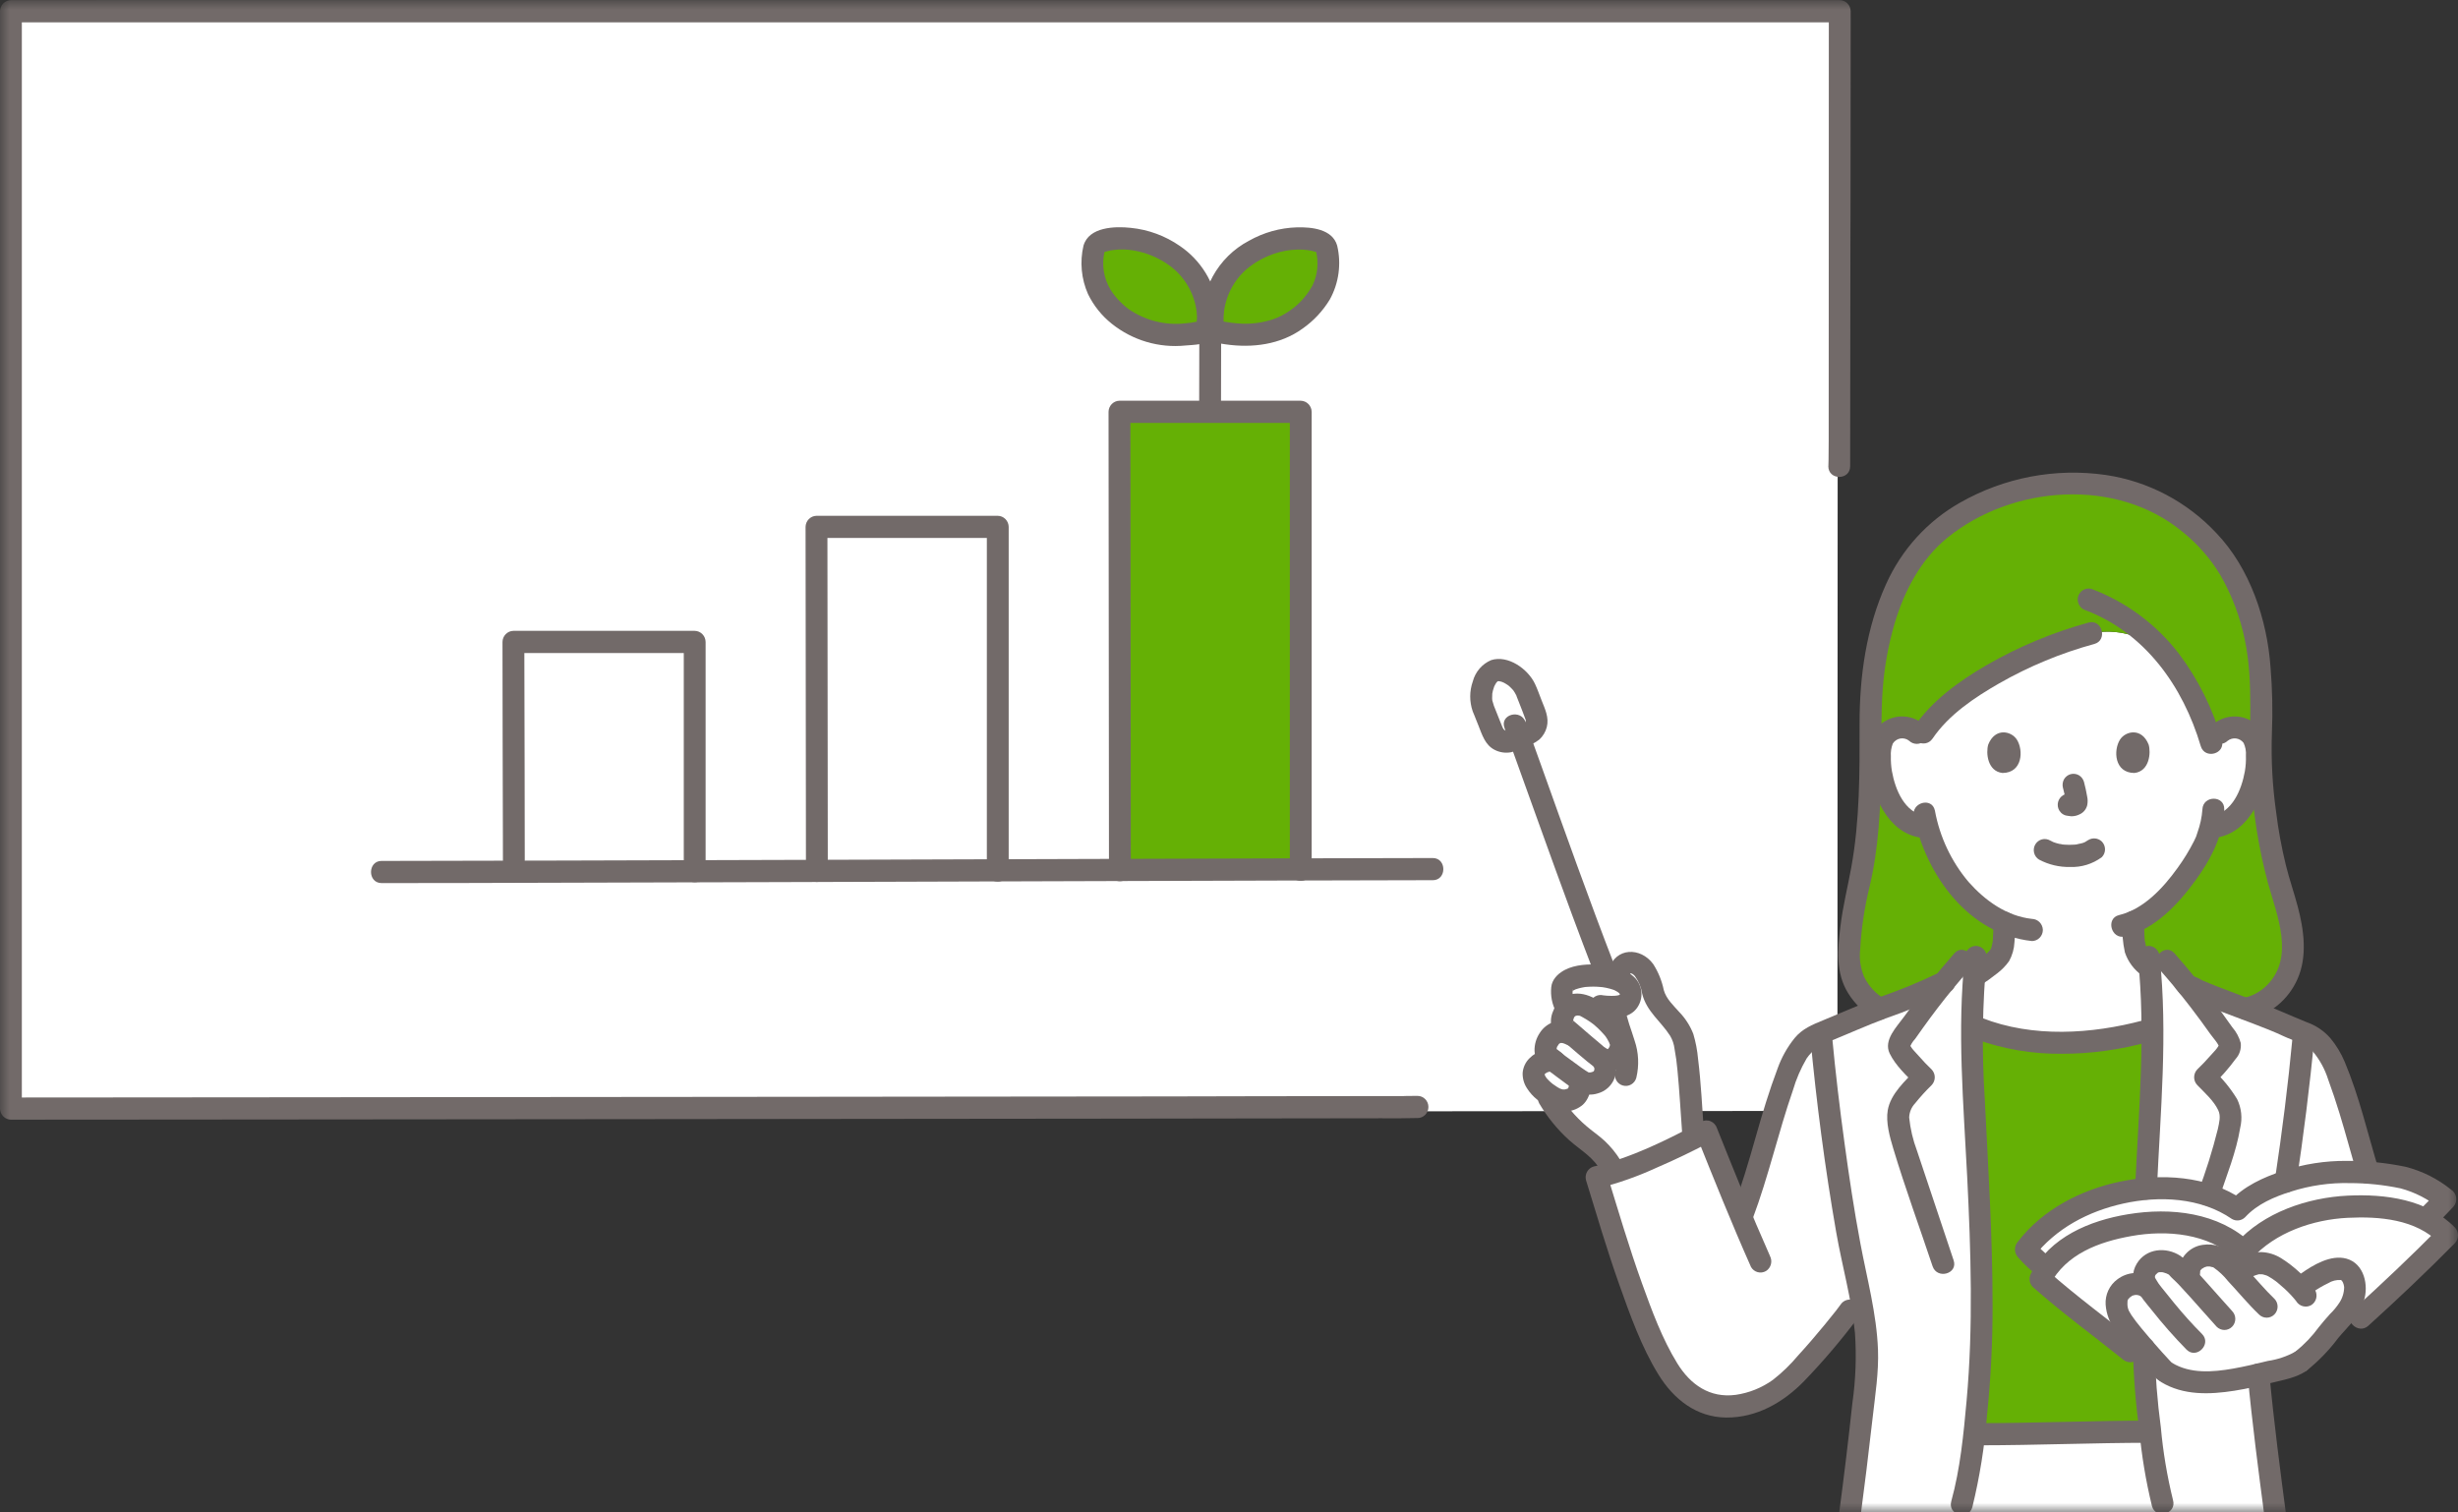 <svg width="130" height="80" viewBox="0 0 130 80" fill="none" xmlns="http://www.w3.org/2000/svg">
<rect x="0" y="0" width="130" height="80" fill="#333333" stroke="none"/>
<mask id="mask0_1621_25073" style="mask-type:alpha" maskUnits="userSpaceOnUse" x="0" y="0" width="130" height="80">
<rect width="130" height="80" fill="#D9D9D9"/>
</mask>
<g mask="url(#mask0_1621_25073)">
<path d="M2.75 1.059H0.527C0.527 2.956 0.527 57.027 0.527 58.844C8.852 58.844 85.81 58.772 97.178 58.76C97.187 39.303 97.2 2.255 97.2 1.051C86.677 1.051 18.266 1.058 2.75 1.059Z" fill="white"/>
<path d="M59.209 23.759C59.209 22.588 59.207 21.855 59.207 21.783H68.795V46.021C65.709 46.028 62.485 46.036 59.229 46.044C59.23 44.508 59.214 29.276 59.209 23.759Z" fill="#65B005"/>
<path d="M70.163 13.148C70.137 13.05 70.084 12.962 70.011 12.893C69.937 12.825 69.847 12.778 69.749 12.759C69.031 12.562 68.274 12.562 67.556 12.759C66.62 12.993 65.773 13.502 65.121 14.221C64.76 14.654 64.489 15.156 64.325 15.698C64.16 16.24 64.105 16.81 64.163 17.374C64.167 17.407 64.181 17.439 64.203 17.464C64.226 17.489 64.255 17.506 64.288 17.513C64.789 17.649 66.847 18.086 68.483 16.958C69.242 16.46 69.823 15.726 70.138 14.867C70.286 14.304 70.294 13.714 70.163 13.148Z" fill="#65B005"/>
<path d="M57.86 13.148C57.886 13.05 57.939 12.962 58.012 12.893C58.086 12.825 58.176 12.778 58.274 12.759C58.992 12.562 59.749 12.562 60.467 12.759C61.403 12.993 62.25 13.502 62.903 14.221C63.263 14.654 63.534 15.156 63.698 15.698C63.863 16.24 63.918 16.81 63.86 17.374C63.856 17.407 63.842 17.439 63.82 17.464C63.797 17.489 63.768 17.506 63.735 17.513C63.234 17.649 61.176 18.086 59.54 16.958C58.781 16.46 58.2 15.726 57.885 14.867C57.737 14.304 57.729 13.714 57.86 13.148Z" fill="#65B005"/>
<path d="M74.966 59.139H74.969V57.966C74.248 57.972 73.526 57.967 72.804 57.968L75.547 57.974L66.783 57.983L61.979 57.994L49.975 58.006C45.837 58.011 41.699 58.015 37.561 58.019L25.682 58.03L15.126 58.04L6.735 58.047C4.934 58.048 3.134 58.05 1.333 58.051H0.578L1.155 58.637V52.35C1.155 47.814 1.155 43.28 1.155 38.745V0.595L0.578 1.181H5.083H12.666H22.605H34.216H46.663H59.254H71.305H81.973H90.579H96.402H97.302L96.724 0.595C96.724 3.825 96.722 18.055 96.718 21.286C96.724 24.848 96.697 24.66 96.697 24.66C96.697 25.415 97.852 25.416 97.852 24.66C97.866 4.359 97.867 20.337 97.877 4.283C97.877 3.053 97.878 1.824 97.879 0.595C97.877 0.44 97.816 0.292 97.708 0.182C97.6 0.073 97.454 0.01 97.302 0.008H92.271H84.278H74.042H62.247L49.729 0.004H37.181H25.287H14.888H6.666L1.34 0.008H0.578C0.425 0.01 0.279 0.073 0.172 0.182C0.064 0.292 0.002 0.44 0 0.595V36.788C0 41.516 0 46.244 0 50.972V58.637C0.002 58.792 0.064 58.94 0.172 59.05C0.279 59.159 0.425 59.222 0.578 59.224C2.091 59.224 3.605 59.223 5.12 59.221L12.859 59.215L22.966 59.206L34.602 59.195L46.925 59.182L59.144 59.17L66.317 59.159L73.654 59.149L71.686 59.142C72.735 59.142 73.787 59.167 74.836 59.139C74.88 59.139 74.925 59.139 74.969 59.139C75.123 59.139 75.27 59.077 75.378 58.967C75.487 58.857 75.547 58.708 75.547 58.552C75.547 58.397 75.487 58.247 75.378 58.137C75.27 58.027 75.123 57.966 74.969 57.966H74.966C74.223 57.966 74.222 59.139 74.966 59.139Z" fill="#726A69"/>
<path d="M27.755 46.118C27.755 42.576 27.741 39.033 27.734 35.491C27.734 34.979 27.733 34.466 27.731 33.954L27.154 34.541H36.741L36.164 33.954V46.098C36.164 46.853 37.319 46.854 37.319 46.098V33.954C37.317 33.799 37.255 33.651 37.148 33.542C37.04 33.432 36.894 33.37 36.741 33.368H27.154C27.001 33.37 26.856 33.432 26.748 33.542C26.64 33.651 26.578 33.799 26.576 33.954C26.576 37.362 26.59 40.77 26.597 44.177C26.598 44.824 26.599 45.471 26.6 46.118C26.6 46.873 27.755 46.874 27.755 46.118Z" fill="#726A69"/>
<path d="M43.781 46.085C43.781 43.852 43.778 41.62 43.774 39.388C43.77 36.297 43.767 33.207 43.763 30.116C43.763 29.367 43.762 28.618 43.761 27.869L43.183 28.456H52.771L52.193 27.869V46.065C52.193 46.819 53.348 46.821 53.348 46.065V27.869C53.346 27.714 53.285 27.566 53.177 27.457C53.069 27.347 52.923 27.285 52.771 27.283H43.183C43.031 27.285 42.885 27.347 42.777 27.457C42.669 27.566 42.608 27.714 42.605 27.869C42.605 29.852 42.608 31.836 42.612 33.819C42.616 36.98 42.619 40.141 42.623 43.301C42.623 44.229 42.624 45.157 42.625 46.085C42.625 46.84 43.781 46.841 43.781 46.085Z" fill="#726A69"/>
<path d="M59.807 46.047C59.807 43.084 59.804 40.12 59.799 37.157C59.795 33.016 59.791 28.875 59.787 24.733C59.787 23.75 59.786 22.766 59.784 21.783L59.206 22.369H68.794L68.217 21.783V46.023C68.217 46.778 69.372 46.779 69.372 46.023V21.783C69.37 21.628 69.308 21.48 69.2 21.371C69.092 21.261 68.947 21.199 68.794 21.196H59.206C59.054 21.198 58.908 21.261 58.8 21.37C58.693 21.48 58.631 21.628 58.629 21.783C58.629 24.405 58.632 27.027 58.637 29.649C58.641 33.886 58.645 38.123 58.649 42.359C58.65 43.589 58.651 44.818 58.652 46.047C58.652 46.801 59.807 46.803 59.807 46.047Z" fill="#726A69"/>
<path d="M75.778 45.385C73.487 45.385 71.197 45.39 68.907 45.4C64.932 45.411 60.956 45.423 56.98 45.436L42.954 45.48C38.603 45.494 34.252 45.506 29.901 45.518C26.895 45.526 23.888 45.532 20.882 45.537H20.181C19.438 45.537 19.436 46.71 20.181 46.71C22.971 46.71 25.761 46.705 28.551 46.694C32.782 46.684 37.013 46.672 41.243 46.658C45.934 46.644 50.624 46.629 55.314 46.614C59.438 46.601 63.562 46.589 67.686 46.576C70.226 46.569 72.765 46.563 75.304 46.558H75.778C76.522 46.558 76.523 45.385 75.778 45.385Z" fill="#726A69"/>
<path d="M70.721 12.99C70.469 12.107 69.351 12.005 68.587 12.026C67.698 12.053 66.829 12.297 66.052 12.737C65.242 13.163 64.574 13.823 64.133 14.634C63.692 15.445 63.497 16.371 63.573 17.294C63.64 18.017 64.234 18.129 64.816 18.213C66.224 18.417 67.72 18.234 68.901 17.374C69.479 16.968 69.967 16.444 70.335 15.836C70.811 14.971 70.949 13.955 70.721 12.991C70.679 12.842 70.581 12.715 70.448 12.638C70.315 12.562 70.158 12.541 70.01 12.581C69.864 12.624 69.74 12.724 69.665 12.859C69.59 12.993 69.568 13.152 69.606 13.302C69.75 13.9 69.685 14.531 69.422 15.087C69.178 15.537 68.849 15.934 68.454 16.255C68.425 16.279 68.396 16.302 68.367 16.325C68.465 16.248 68.347 16.338 68.332 16.349C68.285 16.383 68.238 16.417 68.19 16.45C67.927 16.633 67.64 16.78 67.338 16.886C66.805 17.062 66.246 17.142 65.686 17.12C65.309 17.104 64.933 17.056 64.563 16.977C64.536 16.969 64.509 16.962 64.482 16.957C64.333 16.954 64.688 17.451 64.723 17.261C64.725 17.194 64.722 17.127 64.712 17.061C64.706 16.847 64.716 16.633 64.743 16.421C64.876 15.508 65.353 14.682 66.074 14.12C66.562 13.747 67.118 13.477 67.71 13.325C68.11 13.223 68.523 13.182 68.935 13.206C69.1 13.215 69.265 13.24 69.426 13.279C69.484 13.293 69.54 13.314 69.597 13.325C69.741 13.355 69.636 13.406 69.608 13.304C69.811 14.027 70.927 13.719 70.721 12.99Z" fill="#726A69"/>
<path d="M58.418 13.304C58.386 13.415 58.28 13.341 58.418 13.326C58.451 13.321 58.483 13.312 58.514 13.301C58.64 13.263 58.769 13.237 58.899 13.221C59.257 13.177 59.62 13.187 59.976 13.251C60.603 13.359 61.2 13.601 61.729 13.959C62.487 14.462 63.025 15.244 63.23 16.141C63.276 16.338 63.301 16.538 63.307 16.741C63.294 16.914 63.291 17.088 63.3 17.262C63.334 17.451 63.69 16.955 63.541 16.957C63.514 16.962 63.486 16.969 63.46 16.978C63.39 16.989 63.321 17.009 63.252 17.023C63.069 17.062 62.885 17.088 62.699 17.101C61.64 17.224 60.572 16.957 59.69 16.349C59.69 16.349 59.575 16.261 59.637 16.31C59.685 16.348 59.541 16.231 59.525 16.218C59.425 16.133 59.329 16.043 59.236 15.95C59.045 15.76 58.876 15.548 58.733 15.319C58.37 14.715 58.257 13.99 58.419 13.302C58.455 13.152 58.434 12.994 58.358 12.86C58.283 12.725 58.16 12.626 58.014 12.581C57.867 12.541 57.709 12.562 57.576 12.638C57.443 12.715 57.346 12.842 57.304 12.991C57.103 13.85 57.187 14.752 57.544 15.557C57.842 16.167 58.27 16.701 58.797 17.122C59.901 18.005 61.3 18.419 62.699 18.275C63.121 18.24 63.865 18.228 64.195 17.9C64.582 17.516 64.484 16.769 64.418 16.274C64.328 15.616 64.102 14.985 63.755 14.423C63.407 13.861 62.946 13.379 62.403 13.011C61.63 12.474 60.736 12.145 59.804 12.052C58.974 11.962 57.588 11.998 57.306 12.991C57.097 13.718 58.212 14.029 58.418 13.304Z" fill="#726A69"/>
<path d="M63.43 17.76C63.43 19.038 63.422 20.315 63.422 21.593C63.422 21.748 63.483 21.898 63.591 22.007C63.699 22.117 63.846 22.179 63.999 22.179C64.153 22.179 64.299 22.117 64.408 22.007C64.516 21.898 64.577 21.748 64.577 21.593C64.577 20.315 64.585 19.038 64.585 17.76C64.585 17.605 64.524 17.456 64.416 17.346C64.307 17.236 64.16 17.174 64.007 17.174C63.854 17.174 63.707 17.236 63.599 17.346C63.49 17.456 63.43 17.605 63.43 17.76Z" fill="#726A69"/>
<path d="M104.22 54.831C105.076 55.359 106.916 55.923 109.226 55.923C112.221 55.923 113.333 55.054 114.488 54.405L114.517 51.789C113.813 51.305 113.143 50.774 113.001 50.415C112.844 49.882 112.785 49.323 112.827 48.768C114.822 47.899 116.426 45.173 116.706 44.402C116.747 44.276 116.828 44.043 116.903 43.765L117.134 43.729C117.477 43.671 117.8 43.523 118.07 43.301C118.403 43.013 118.671 42.656 118.856 42.254C119.247 41.458 119.416 40.569 119.343 39.682C119.332 39.455 119.276 39.233 119.176 39.031C119.089 38.884 118.972 38.758 118.831 38.663C118.691 38.569 118.532 38.507 118.365 38.483C118.195 38.458 118.021 38.47 117.857 38.519C117.692 38.568 117.539 38.653 117.409 38.767L116.921 39.215C116.509 37.798 115.868 36.46 115.024 35.256C114.536 34.571 113.865 34.041 113.091 33.727C112.317 33.414 111.471 33.331 110.652 33.487L110.612 33.495C106.954 34.487 102.879 36.744 101.567 39.002C101.447 38.812 101.275 38.661 101.072 38.569C100.869 38.476 100.644 38.446 100.424 38.482C100.257 38.506 100.098 38.568 99.957 38.663C99.817 38.757 99.7 38.883 99.613 39.03C99.513 39.233 99.457 39.455 99.446 39.681C99.373 40.568 99.542 41.457 99.933 42.253C100.118 42.655 100.386 43.012 100.719 43.3C101.065 43.59 101.5 43.748 101.949 43.748C102.245 44.87 102.772 45.915 103.494 46.816C104.163 47.668 105.02 48.349 105.996 48.803C106.036 49.347 105.977 49.893 105.823 50.416C105.683 50.766 104.985 51.281 104.235 51.754C104.235 51.754 104.22 54.098 104.22 54.831Z" fill="white"/>
<path d="M114.643 80.36C114.421 79.732 114.244 79.089 114.115 78.435C113.98 77.59 113.848 76.697 113.734 75.731C111.564 75.748 105.937 75.862 104.713 75.862H104.399C104.287 76.778 104.16 77.628 104.032 78.435C103.902 79.089 103.726 79.732 103.504 80.36H114.643Z" fill="white"/>
<path d="M119.951 67.677C120.169 66.732 120.39 65.559 120.602 64.284H126.013C124.887 61.3 124.69 59.589 123.565 56.606C123.37 56.063 123.071 55.567 122.683 55.145C122.304 54.732 121.717 54.617 121.217 54.372C119.744 53.649 117.319 52.915 115.701 52.143C115.359 51.72 114.998 51.293 114.6 50.842L113.647 50.621C114.002 53.773 113.822 56.958 113.642 60.125C113.574 61.327 113.435 63.703 113.371 66.395C113.351 67.265 113.338 68.168 113.338 69.074C113.335 72.212 113.595 75.344 114.115 78.437C114.245 79.091 114.421 79.734 114.643 80.362H120.297C119.814 76.905 119.392 72.65 119.392 71.888C119.419 70.467 119.606 69.054 119.951 67.677Z" fill="white"/>
<path d="M104.034 78.435C104.554 75.342 104.814 72.21 104.811 69.072C104.811 65.362 104.598 61.712 104.508 60.123C104.327 56.956 104.147 53.771 104.502 50.619L103.772 50.84C103.43 51.228 103.114 51.599 102.817 51.967C101.216 52.803 98.53 53.594 96.945 54.371C96.445 54.617 95.858 54.732 95.479 55.144C95.092 55.566 94.792 56.063 94.597 56.605C93.907 58.434 93.567 59.785 93.146 61.244C92.872 62.196 92.565 63.193 92.105 64.4C91.46 62.865 90.895 61.442 90.257 59.845C88.637 60.71 86.059 61.91 84.439 62.267C85.248 64.889 86.057 67.712 87.193 70.336C87.983 72.161 88.83 74.031 90.766 74.349C91.422 74.424 92.086 74.36 92.717 74.162C93.347 73.963 93.931 73.635 94.431 73.198C95.559 72.097 96.608 70.917 97.572 69.666L97.832 69.32L98.39 68.578C98.621 69.665 98.744 70.773 98.757 71.885C98.757 72.649 98.335 76.903 97.852 80.36H103.507C103.728 79.732 103.905 79.089 104.034 78.435Z" fill="white"/>
<path d="M87.925 53.4C87.675 53.12 87.499 52.781 87.414 52.413C87.277 51.779 86.945 50.947 86.282 50.907C86.132 50.897 85.983 50.944 85.866 51.04C85.748 51.135 85.67 51.272 85.647 51.423C85.647 51.423 85.604 51.569 85.535 51.807C85.379 51.748 85.218 51.703 85.054 51.674C83.904 51.46 82.647 51.718 82.606 52.322C82.553 52.622 82.63 52.889 82.863 53.363C82.658 53.57 82.51 54.166 82.666 54.294C82.666 54.294 82.713 54.437 82.766 54.599C82.631 54.565 82.49 54.569 82.358 54.611C82.225 54.652 82.106 54.729 82.013 54.834C81.777 55.098 81.597 55.663 81.882 55.869C82.007 55.96 82.118 56.052 82.225 56.141L82.208 56.138C81.73 55.97 81.066 56.398 81.105 56.842C81.176 57.199 81.38 57.515 81.676 57.722L81.715 57.753L81.911 58.083C82.389 58.888 83.007 59.598 83.735 60.179C83.941 60.343 84.156 60.497 84.356 60.67C84.685 60.955 84.969 61.29 85.198 61.663L85.333 61.902C86.231 61.564 88.434 60.723 89.577 60.162C89.555 59.98 89.54 59.845 89.54 59.845C89.365 57.487 89.28 55.194 88.867 54.544C88.579 54.141 88.264 53.759 87.925 53.4Z" fill="white"/>
<path d="M78.447 37.468C78.481 37.556 78.662 38.007 78.96 38.75C79.035 38.938 79.181 39.089 79.365 39.169C79.55 39.249 79.758 39.251 79.944 39.176L80.799 38.828C80.984 38.752 81.133 38.605 81.212 38.418C81.291 38.231 81.294 38.02 81.221 37.831C80.932 37.087 80.836 36.848 80.718 36.55C80.455 35.886 79.586 35.293 79.023 35.481C78.537 35.644 78.138 36.695 78.447 37.468Z" fill="white"/>
<path d="M107.725 65.429C107.513 65.633 107.316 65.852 107.137 66.086C107.453 66.423 107.79 66.739 108.145 67.032L108.244 67.107C108.801 66.332 109.574 65.746 110.464 65.425C111.79 64.881 113.212 64.621 114.641 64.663C116.053 64.71 117.611 65.161 118.663 66.18C119.524 65.178 121.129 64.401 122.369 64.086C123.598 63.805 124.865 63.736 126.117 63.884C126.87 63.954 127.604 64.166 128.281 64.511L128.31 64.481C128.529 64.27 128.967 63.824 129.34 63.424C127.992 62.388 127.236 62.234 125.644 62.076C124.433 61.957 123.059 61.917 121.875 62.217C120.692 62.517 119.175 63.018 118.334 63.968C117.232 63.25 115.951 62.866 114.641 62.861C113.212 62.819 111.79 63.079 110.464 63.623C109.855 63.855 109.278 64.167 108.748 64.551C108.391 64.824 108.049 65.117 107.725 65.429Z" fill="white"/>
<path d="M124.851 69.707C125.764 68.881 128.652 66.128 129.427 65.34C128.517 64.489 127.35 63.976 126.116 63.885C124.864 63.737 123.597 63.806 122.368 64.087C121.128 64.402 119.523 65.179 118.662 66.181C117.61 65.162 116.052 64.711 114.64 64.664C113.211 64.622 111.789 64.882 110.463 65.426C109.365 65.813 108.453 66.611 107.914 67.657C108.741 68.391 111.807 70.785 112.668 71.478L124.851 69.707Z" fill="white"/>
<path d="M120.893 67.449C120.837 67.403 120.78 67.358 120.724 67.313C119.998 66.744 119.471 66.655 118.726 67.079L118.326 67.43C118.021 67.102 117.762 66.83 117.652 66.732C117.492 66.586 117.299 66.484 117.089 66.437C116.88 66.389 116.662 66.397 116.456 66.46C115.985 66.638 115.787 66.9 115.787 67.3L115.743 67.641C115.493 67.373 115.268 67.143 115.096 66.985C114.951 66.853 114.242 66.498 113.771 66.858C113.68 66.912 113.601 66.985 113.539 67.072C113.477 67.158 113.434 67.257 113.411 67.362C113.389 67.466 113.388 67.575 113.409 67.68C113.429 67.784 113.471 67.884 113.531 67.972C113.559 68.014 113.578 68.06 113.6 68.105L113.495 68.049C113.361 67.974 113.213 67.929 113.061 67.917C112.909 67.904 112.756 67.925 112.612 67.978C112.468 68.031 112.337 68.114 112.228 68.222C112.118 68.33 112.033 68.46 111.977 68.605C111.903 68.95 111.945 69.311 112.098 69.628C112.404 70.228 113.738 71.732 114.459 72.505C116.109 73.69 118.743 72.864 120.853 72.366C121.149 72.292 121.432 72.169 121.688 72.001C122.478 71.444 122.884 70.762 123.528 70.039C123.802 69.771 124.045 69.472 124.252 69.148C124.498 68.756 124.593 68.285 124.518 67.826C124.47 67.589 124.339 67.378 124.149 67.232C123.836 67.022 123.415 67.122 123.067 67.267C122.547 67.482 122.064 67.779 121.634 68.146C121.405 67.895 121.157 67.662 120.893 67.449Z" fill="white"/>
<path d="M112.667 71.478C111.806 70.784 108.739 68.391 107.913 67.657C108.017 67.456 108.136 67.263 108.268 67.079C108.26 67.09 108.25 67.096 108.242 67.109L108.143 67.034C107.788 66.74 107.451 66.423 107.135 66.087C107.314 65.853 107.51 65.633 107.722 65.429C108.047 65.117 108.389 64.823 108.746 64.55C109.276 64.165 109.853 63.853 110.462 63.621C111.431 63.226 112.453 62.98 113.494 62.891C113.548 61.725 113.604 60.758 113.639 60.123C113.746 58.231 113.854 56.334 113.847 54.44L113.501 54.534C112.65 54.759 111.786 54.927 110.914 55.035C110.365 55.107 109.813 55.146 109.259 55.153C107.774 55.156 105.6 54.895 104.292 54.24C104.278 56.2 104.389 58.164 104.501 60.122C104.591 61.712 104.805 65.36 104.805 69.071C104.81 71.341 104.673 73.609 104.395 75.862C104.863 75.862 105.19 75.862 105.19 75.862C106.374 75.862 111.725 75.728 113.216 75.728C113.216 75.728 113.398 75.728 113.727 75.731C113.57 74.432 113.444 72.997 113.38 71.373L112.667 71.478Z" fill="#65B005"/>
<path d="M99.42 53.359C100.576 52.959 101.71 52.493 102.816 51.965C103.113 51.598 103.428 51.227 103.771 50.839L104.501 50.618C104.462 50.959 104.433 51.301 104.406 51.644C105.091 51.202 105.697 50.738 105.826 50.415C105.98 49.892 106.038 49.346 105.999 48.802C105.023 48.348 104.166 47.667 103.497 46.815C102.775 45.914 102.248 44.869 101.951 43.747C101.503 43.748 101.068 43.589 100.722 43.299C100.389 43.011 100.121 42.654 99.936 42.252C99.545 41.456 99.376 40.567 99.449 39.68C99.459 39.454 99.516 39.232 99.616 39.029C99.702 38.882 99.82 38.756 99.96 38.662C100.101 38.567 100.26 38.505 100.427 38.481C100.647 38.445 100.872 38.475 101.075 38.568C101.278 38.66 101.45 38.811 101.57 39.001C102.882 36.743 106.956 34.485 110.615 33.494L110.655 33.486C111.474 33.33 112.32 33.413 113.094 33.727C113.868 34.04 114.538 34.57 115.027 35.255C115.871 36.459 116.512 37.797 116.924 39.214L117.412 38.766C117.542 38.652 117.694 38.567 117.859 38.518C118.024 38.469 118.198 38.457 118.368 38.482C118.535 38.506 118.694 38.568 118.834 38.663C118.975 38.757 119.092 38.883 119.179 39.03C119.279 39.233 119.335 39.455 119.346 39.681C119.418 40.568 119.25 41.457 118.858 42.253C118.674 42.655 118.406 43.012 118.073 43.3C117.803 43.523 117.48 43.67 117.137 43.728L116.906 43.764C116.831 44.042 116.749 44.275 116.709 44.401C116.429 45.172 114.825 47.898 112.83 48.767C112.788 49.322 112.847 49.881 113.004 50.414C113.179 50.717 113.417 50.978 113.701 51.179C113.683 50.992 113.67 50.805 113.649 50.618L114.602 50.839C115 51.29 115.361 51.717 115.703 52.14C116.574 52.557 117.679 52.961 118.743 53.359C119.439 53.215 120.067 52.837 120.525 52.286C120.983 51.734 121.245 51.042 121.268 50.322C121.262 49.349 121.099 48.383 120.785 47.464C120.388 46.207 119.618 43.654 119.562 39.093C119.629 37.809 119.611 36.522 119.508 35.241C119.334 32.77 118.246 30.01 116.68 28.476C115.725 27.488 114.573 26.72 113.302 26.221C112.213 25.795 111.201 25.59 109.291 25.59C106.65 25.645 104.114 26.652 102.136 28.43C100.084 30.424 98.783 34.069 98.947 39.093C98.947 42.754 98.673 45.395 98.288 46.895C97.997 48.136 97.831 49.403 97.793 50.678C97.808 51.231 97.966 51.77 98.252 52.241C98.537 52.712 98.941 53.097 99.42 53.359Z" fill="#65B005"/>
<path d="M117.82 39.183C117.882 39.134 117.953 39.098 118.029 39.077C118.106 39.056 118.185 39.05 118.263 39.061C118.341 39.071 118.416 39.097 118.485 39.138C118.553 39.178 118.612 39.231 118.66 39.295C118.758 39.504 118.801 39.735 118.783 39.965C118.793 40.243 118.774 40.522 118.728 40.796C118.551 41.781 118.064 42.968 116.982 43.164C116.835 43.207 116.711 43.306 116.635 43.441C116.559 43.576 116.539 43.736 116.578 43.886C116.622 44.034 116.72 44.16 116.852 44.236C116.985 44.313 117.141 44.334 117.289 44.296C118.985 43.987 119.795 42.046 119.923 40.484C119.989 39.672 119.916 38.758 119.226 38.234C118.897 37.995 118.498 37.876 118.094 37.898C117.689 37.919 117.305 38.08 117.002 38.354C116.895 38.464 116.835 38.613 116.835 38.769C116.835 38.924 116.895 39.073 117.002 39.183C117.112 39.29 117.259 39.35 117.411 39.35C117.563 39.35 117.709 39.29 117.819 39.183L117.82 39.183Z" fill="#726A69"/>
<path d="M101.787 38.353C101.485 38.079 101.1 37.919 100.696 37.897C100.292 37.875 99.893 37.994 99.564 38.233C98.873 38.755 98.801 39.673 98.867 40.483C98.995 42.044 99.805 43.986 101.501 44.295C101.649 44.332 101.805 44.31 101.937 44.234C102.069 44.157 102.167 44.032 102.212 43.885C102.251 43.735 102.231 43.575 102.155 43.44C102.079 43.305 101.954 43.206 101.807 43.163C100.727 42.967 100.239 41.78 100.062 40.794C100.018 40.536 99.999 40.274 100.006 40.011C99.989 39.778 100.024 39.544 100.11 39.326C100.155 39.257 100.214 39.197 100.282 39.152C100.351 39.106 100.428 39.076 100.509 39.062C100.59 39.049 100.672 39.052 100.752 39.073C100.831 39.093 100.905 39.13 100.97 39.182C101.08 39.288 101.226 39.347 101.378 39.347C101.53 39.347 101.676 39.288 101.787 39.182C101.894 39.071 101.954 38.922 101.954 38.767C101.954 38.612 101.894 38.463 101.787 38.352L101.787 38.353Z" fill="#726A69"/>
<path d="M99.704 52.856C99.221 52.583 98.831 52.166 98.588 51.661C98.396 51.202 98.326 50.701 98.383 50.207C98.445 49.102 98.609 48.005 98.871 46.931C99.365 44.885 99.457 42.717 99.504 40.619C99.535 39.217 99.465 37.815 99.577 36.415C99.665 35.249 99.875 34.096 100.204 32.975C100.718 31.251 101.59 29.583 102.995 28.443C106.432 25.654 111.946 25.238 115.439 28.138C116.23 28.772 116.903 29.543 117.429 30.415C118.044 31.484 118.483 32.647 118.728 33.859C119.214 36.179 118.905 38.573 119.044 40.919C119.14 42.875 119.443 44.815 119.949 46.706C120.428 48.427 121.376 50.632 119.897 52.112C119.542 52.469 119.088 52.708 118.596 52.797C117.866 52.939 118.175 54.069 118.903 53.928C119.473 53.805 120.008 53.546 120.461 53.173C120.915 52.8 121.275 52.323 121.513 51.781C122.044 50.579 121.851 49.18 121.522 47.943C121.329 47.216 121.081 46.506 120.9 45.776C120.67 44.843 120.496 43.897 120.38 42.943C120.184 41.564 120.11 40.17 120.158 38.778C120.206 37.619 120.181 36.457 120.085 35.301C119.909 32.772 118.993 30.052 117.226 28.204C115.67 26.537 113.605 25.452 111.366 25.123C108.711 24.741 106.006 25.255 103.667 26.586C101.944 27.56 100.573 29.069 99.754 30.891C98.706 33.198 98.345 35.774 98.35 38.298C98.356 40.822 98.366 43.38 97.913 45.871C97.723 46.922 97.463 47.944 97.336 49.009C97.191 50.219 97.076 51.447 97.743 52.53C98.087 53.085 98.561 53.545 99.122 53.869C99.767 54.246 100.349 53.233 99.704 52.856Z" fill="#726A69"/>
<path d="M110.46 32.931C108.566 33.449 106.745 34.211 105.041 35.197C103.601 36.035 102.168 37.067 101.215 38.471C100.793 39.094 101.793 39.682 102.213 39.063C103.07 37.8 104.434 36.893 105.727 36.15C107.315 35.243 109.008 34.541 110.767 34.062C111.484 33.865 111.18 32.733 110.46 32.931Z" fill="#726A69"/>
<path d="M110.307 32.28C113.441 33.474 115.456 36.295 116.394 39.465C116.608 40.186 117.723 39.879 117.508 39.153C117.036 37.494 116.263 35.938 115.23 34.565C114.033 33.014 112.435 31.832 110.615 31.149C110.467 31.109 110.31 31.13 110.177 31.207C110.044 31.283 109.946 31.41 109.905 31.56C109.867 31.71 109.889 31.869 109.964 32.003C110.039 32.138 110.163 32.237 110.309 32.281L110.307 32.28Z" fill="#726A69"/>
<path d="M116.483 42.811C116.452 43.227 116.364 43.636 116.223 44.028C116.199 44.101 116.172 44.172 116.151 44.246C116.139 44.285 116.093 44.382 116.163 44.222C116.125 44.309 116.086 44.394 116.044 44.478C115.79 44.98 115.496 45.461 115.165 45.915C114.404 46.973 113.369 48.094 112.075 48.402C111.353 48.574 111.657 49.706 112.382 49.533C113.963 49.157 115.188 47.845 116.118 46.566C116.921 45.463 117.581 44.213 117.637 42.813C117.666 42.058 116.511 42.059 116.482 42.813L116.483 42.811Z" fill="#726A69"/>
<path d="M101.22 43.186C101.878 46.326 104.133 49.413 107.466 49.776C107.619 49.776 107.765 49.713 107.873 49.604C107.981 49.494 108.043 49.345 108.044 49.19C108.04 49.036 107.979 48.888 107.871 48.779C107.763 48.67 107.618 48.607 107.466 48.604C106.127 48.457 104.987 47.636 104.109 46.643C103.202 45.567 102.589 44.267 102.334 42.874C102.179 42.136 101.065 42.449 101.22 43.186Z" fill="#726A69"/>
<path d="M114.285 51.187C114.285 50.815 113.918 50.623 113.691 50.385C113.653 50.346 113.619 50.306 113.583 50.265C113.531 50.207 113.604 50.289 113.612 50.308C113.599 50.287 113.585 50.266 113.57 50.247C113.549 50.214 113.534 50.174 113.512 50.142C113.527 50.164 113.559 50.273 113.535 50.19C113.526 50.161 113.515 50.131 113.506 50.099C113.477 49.996 113.475 49.87 113.436 49.772C113.457 49.825 113.448 49.878 113.438 49.786C113.435 49.758 113.432 49.731 113.43 49.704C113.424 49.641 113.42 49.579 113.417 49.516C113.404 49.267 113.407 49.018 113.408 48.768C113.408 48.613 113.347 48.463 113.239 48.353C113.131 48.243 112.984 48.182 112.831 48.182C112.677 48.182 112.531 48.243 112.422 48.353C112.314 48.463 112.253 48.613 112.253 48.768C112.224 49.307 112.267 49.847 112.382 50.374C112.549 50.872 112.87 51.301 113.297 51.599L113.128 51.184V51.187C113.128 51.343 113.189 51.492 113.297 51.602C113.406 51.712 113.552 51.774 113.706 51.774C113.859 51.774 114.006 51.712 114.114 51.602C114.222 51.492 114.283 51.343 114.283 51.187H114.285Z" fill="#726A69"/>
<path d="M105.42 48.803C105.428 49.106 105.421 49.409 105.399 49.712C105.397 49.752 105.393 49.793 105.387 49.833C105.402 49.754 105.394 49.778 105.383 49.843C105.372 49.907 105.357 49.98 105.339 50.048C105.329 50.085 105.319 50.121 105.307 50.157C105.301 50.177 105.262 50.271 105.303 50.181C105.343 50.092 105.274 50.223 105.26 50.246C105.249 50.263 105.205 50.323 105.26 50.246C105.32 50.163 105.26 50.243 105.243 50.261C105.207 50.302 105.17 50.341 105.131 50.378C105.035 50.472 104.932 50.557 104.829 50.642C104.867 50.61 104.885 50.6 104.835 50.637L104.738 50.71C104.678 50.755 104.616 50.798 104.555 50.843C104.41 50.944 104.263 51.042 104.114 51.138C103.982 51.216 103.886 51.345 103.847 51.496C103.808 51.646 103.83 51.806 103.907 51.94C103.984 52.075 104.111 52.172 104.259 52.212C104.408 52.251 104.565 52.229 104.697 52.151C105.025 51.941 105.341 51.715 105.646 51.472C105.88 51.293 106.086 51.079 106.258 50.838C106.428 50.53 106.526 50.186 106.542 49.834C106.575 49.492 106.586 49.148 106.575 48.804C106.575 48.649 106.514 48.499 106.406 48.39C106.298 48.28 106.151 48.218 105.998 48.218C105.845 48.218 105.698 48.28 105.589 48.39C105.481 48.499 105.42 48.649 105.42 48.804V48.803Z" fill="#726A69"/>
<path d="M114.643 80.36C114.421 79.732 114.244 79.089 114.115 78.435C113.98 77.59 113.848 76.697 113.734 75.731C111.564 75.748 105.937 75.862 104.713 75.862H104.399C104.287 76.778 104.16 77.628 104.032 78.435C103.902 79.089 103.726 79.732 103.504 80.36H114.643Z" fill="white"/>
<path d="M82.978 57.396C82.995 57.42 83.041 57.516 82.997 57.414C82.942 57.288 83.001 57.508 82.984 57.369C82.97 57.252 82.982 57.377 82.981 57.405C82.981 57.42 82.978 57.435 82.979 57.45C82.981 57.519 83.009 57.303 82.986 57.4C82.978 57.429 82.973 57.46 82.964 57.489C82.958 57.511 82.912 57.636 82.953 57.534C82.994 57.433 82.942 57.55 82.931 57.57C82.922 57.581 82.915 57.593 82.908 57.605C82.894 57.651 82.985 57.522 82.951 57.55C82.938 57.561 82.927 57.573 82.917 57.586C82.894 57.621 82.978 57.537 82.983 57.536C82.948 57.552 82.916 57.572 82.886 57.595C82.838 57.627 82.948 57.571 82.948 57.571C82.932 57.576 82.916 57.582 82.9 57.588C82.856 57.604 82.811 57.616 82.765 57.625C82.635 57.652 82.86 57.625 82.761 57.625C82.725 57.625 82.691 57.628 82.656 57.625C82.634 57.625 82.608 57.619 82.587 57.621C82.587 57.621 82.713 57.647 82.657 57.628C82.612 57.614 82.564 57.599 82.519 57.587C82.458 57.569 82.559 57.6 82.561 57.606C82.558 57.598 82.514 57.584 82.505 57.579C82.462 57.557 82.419 57.534 82.377 57.509C82.294 57.458 82.213 57.403 82.134 57.344C82.113 57.325 82.091 57.308 82.067 57.293C82.069 57.293 82.151 57.361 82.101 57.319C82.066 57.29 82.031 57.262 81.997 57.231C81.928 57.17 81.867 57.102 81.804 57.035C81.731 56.957 81.857 57.118 81.798 57.029C81.773 56.992 81.748 56.954 81.726 56.915C81.717 56.898 81.708 56.881 81.699 56.864C81.651 56.776 81.713 56.885 81.713 56.9C81.706 56.851 81.692 56.803 81.673 56.758C81.675 56.762 81.676 56.872 81.683 56.828C81.684 56.815 81.684 56.802 81.683 56.789C81.676 56.699 81.662 56.953 81.681 56.829C81.684 56.816 81.688 56.804 81.693 56.792C81.709 56.788 81.625 56.917 81.663 56.87C81.676 56.854 81.752 56.735 81.686 56.824C81.623 56.908 81.708 56.809 81.729 56.786C81.738 56.777 81.755 56.768 81.762 56.757C81.745 56.786 81.647 56.836 81.73 56.784C81.76 56.765 81.79 56.745 81.822 56.728C81.841 56.72 81.86 56.71 81.878 56.698C81.864 56.711 81.751 56.744 81.826 56.722C81.866 56.71 81.905 56.696 81.945 56.687C81.96 56.684 81.976 56.682 81.991 56.678C82.049 56.662 81.84 56.682 81.944 56.687C81.978 56.689 82.014 56.69 82.049 56.69C82.119 56.69 81.922 56.652 81.984 56.682C82.008 56.691 82.031 56.698 82.056 56.703C82.204 56.743 82.361 56.722 82.494 56.645C82.627 56.568 82.725 56.442 82.766 56.292C82.804 56.142 82.782 55.983 82.707 55.849C82.632 55.715 82.508 55.615 82.362 55.571C82.105 55.502 81.835 55.502 81.578 55.572C81.321 55.642 81.087 55.779 80.899 55.969C80.688 56.172 80.558 56.446 80.531 56.739C80.519 57.03 80.598 57.317 80.757 57.559C80.902 57.79 81.086 57.995 81.299 58.163C81.512 58.347 81.746 58.504 81.996 58.629C82.279 58.767 82.595 58.82 82.907 58.781C83.205 58.75 83.487 58.629 83.716 58.432C84.113 58.071 84.305 57.268 83.975 56.805C83.896 56.676 83.773 56.58 83.63 56.535C83.519 56.504 83.402 56.507 83.293 56.544C83.184 56.581 83.089 56.651 83.019 56.743C82.948 56.836 82.907 56.947 82.9 57.064C82.893 57.18 82.92 57.296 82.978 57.397L82.978 57.396Z" fill="#726A69"/>
<path d="M83.405 54.226C83.053 54.021 82.639 53.953 82.241 54.035C81.905 54.129 81.615 54.347 81.43 54.646C81.245 54.923 81.151 55.251 81.159 55.585C81.164 55.768 81.218 55.946 81.315 56.101C81.387 56.21 81.48 56.304 81.588 56.377C81.617 56.398 81.646 56.42 81.677 56.442C81.586 56.373 81.727 56.484 81.744 56.498C82.142 56.825 82.562 57.12 82.974 57.429C83.138 57.56 83.314 57.675 83.499 57.771C83.815 57.916 84.171 57.939 84.502 57.835C84.704 57.781 84.89 57.679 85.045 57.537C85.2 57.395 85.319 57.218 85.393 57.02C85.471 56.808 85.496 56.58 85.466 56.355C85.436 56.131 85.353 55.918 85.222 55.734C85.143 55.602 85.016 55.507 84.869 55.468C84.722 55.428 84.565 55.449 84.432 55.524C84.301 55.603 84.206 55.732 84.167 55.882C84.129 56.032 84.149 56.191 84.225 56.326C84.266 56.383 84.303 56.444 84.332 56.508C84.32 56.481 84.303 56.41 84.322 56.503C84.34 56.596 84.312 56.49 84.323 56.478C84.308 56.494 84.348 56.668 84.329 56.566C84.317 56.495 84.332 56.546 84.322 56.585C84.32 56.595 84.293 56.674 84.293 56.675C84.282 56.664 84.364 56.549 84.306 56.633C84.295 56.647 84.286 56.662 84.279 56.678C84.26 56.745 84.36 56.59 84.31 56.64C84.26 56.69 84.27 56.651 84.304 56.655L84.335 56.633C84.32 56.644 84.304 56.654 84.288 56.664C84.272 56.673 84.255 56.682 84.239 56.693C84.153 56.746 84.255 56.677 84.27 56.681C84.238 56.688 84.206 56.697 84.176 56.711C84.15 56.717 84.123 56.721 84.098 56.728C84.021 56.749 84.213 56.722 84.134 56.724C84.09 56.724 84.045 56.724 84.001 56.727C83.883 56.731 84.122 56.738 84.014 56.727C84.001 56.727 83.989 56.714 83.976 56.713C83.997 56.715 84.12 56.786 84.038 56.737C83.897 56.655 83.76 56.565 83.628 56.469C83.362 56.273 83.096 56.08 82.83 55.886C82.816 55.877 82.733 55.815 82.791 55.859C82.848 55.902 82.767 55.839 82.754 55.829C82.709 55.793 82.664 55.755 82.619 55.718C82.567 55.675 82.514 55.63 82.46 55.589C82.407 55.547 82.355 55.505 82.302 55.464C82.285 55.451 82.183 55.352 82.24 55.418C82.31 55.498 82.184 55.337 82.269 55.451C82.322 55.522 82.29 55.478 82.28 55.459C82.342 55.574 82.32 55.559 82.306 55.512C82.279 55.42 82.32 55.56 82.313 55.57C82.315 55.547 82.315 55.524 82.313 55.501C82.31 55.422 82.346 55.518 82.305 55.55C82.323 55.535 82.333 55.428 82.341 55.403C82.339 55.408 82.364 55.331 82.367 55.331C82.377 55.333 82.309 55.447 82.363 55.35C82.378 55.325 82.448 55.237 82.448 55.211C82.448 55.225 82.354 55.313 82.42 55.25C82.442 55.231 82.463 55.211 82.482 55.189C82.525 55.136 82.383 55.24 82.447 55.216C82.473 55.203 82.498 55.188 82.521 55.171C82.593 55.127 82.503 55.21 82.48 55.188C82.504 55.183 82.527 55.176 82.549 55.168C82.639 55.137 82.525 55.176 82.506 55.17C82.538 55.173 82.571 55.172 82.603 55.168C82.627 55.168 82.709 55.187 82.629 55.168C82.538 55.146 82.663 55.179 82.681 55.184C82.712 55.193 82.742 55.203 82.772 55.214C82.673 55.181 82.788 55.222 82.823 55.24C82.955 55.319 83.112 55.341 83.261 55.301C83.409 55.262 83.536 55.164 83.613 55.03C83.69 54.896 83.712 54.736 83.673 54.585C83.634 54.435 83.538 54.306 83.406 54.228L83.405 54.226Z" fill="#726A69"/>
<path d="M84.756 55.308C84.307 54.939 83.871 54.555 83.43 54.176C83.348 54.105 83.265 54.035 83.181 53.965C83.156 53.945 83.133 53.921 83.107 53.904C83.056 53.87 83.064 53.827 83.14 53.967C83.221 54.114 83.182 54.089 83.172 54.042C83.208 54.216 83.181 54.139 83.181 54.082C83.184 54.06 83.186 54.037 83.184 54.015C83.213 54.089 83.159 54.134 83.182 54.044C83.197 53.987 83.209 53.931 83.228 53.875C83.234 53.85 83.243 53.825 83.254 53.802C83.262 53.8 83.197 53.916 83.243 53.838C83.26 53.814 83.275 53.788 83.286 53.761C83.311 53.723 83.296 53.74 83.243 53.813C83.254 53.799 83.265 53.786 83.278 53.774C83.296 53.758 83.364 53.713 83.299 53.75C83.213 53.799 83.349 53.729 83.347 53.728C83.345 53.728 83.21 53.771 83.326 53.739L83.408 53.717C83.526 53.685 83.379 53.722 83.382 53.721C83.392 53.708 83.471 53.719 83.489 53.721H83.511C83.577 53.727 83.568 53.726 83.486 53.717C83.529 53.721 83.572 53.732 83.611 53.752C83.607 53.746 83.474 53.68 83.602 53.752C83.634 53.77 83.666 53.786 83.698 53.803C83.767 53.841 83.835 53.88 83.9 53.92C84.033 54.002 84.161 54.09 84.285 54.184C84.185 54.108 84.324 54.218 84.352 54.243C84.411 54.294 84.469 54.346 84.525 54.4C84.628 54.499 84.727 54.602 84.823 54.71C84.849 54.739 84.875 54.769 84.9 54.799C84.925 54.83 84.98 54.913 84.906 54.805C84.939 54.853 84.972 54.9 85.001 54.95C85.035 55.006 85.067 55.064 85.095 55.124C85.103 55.141 85.141 55.23 85.112 55.16C85.081 55.084 85.136 55.231 85.141 55.245C85.185 55.362 85.121 55.224 85.145 55.222C85.148 55.262 85.147 55.301 85.143 55.341C85.129 55.346 85.186 55.188 85.143 55.305L85.132 55.345C85.11 55.406 85.115 55.398 85.145 55.322C85.136 55.348 85.123 55.373 85.107 55.397C85.097 55.415 85.085 55.433 85.074 55.45C85.05 55.486 85.059 55.474 85.103 55.416C85.099 55.429 85.053 55.471 85.047 55.477C85.033 55.491 85.019 55.506 85.003 55.518C84.97 55.547 84.983 55.537 85.041 55.489C85.041 55.484 84.983 55.532 84.974 55.529C85.049 55.499 85.055 55.494 84.991 55.514L85.058 55.502C84.931 55.523 85.093 55.502 85.083 55.51C85.054 55.528 84.943 55.453 85.054 55.51C84.981 55.472 84.91 55.429 84.843 55.381C84.827 55.37 84.751 55.313 84.817 55.363C84.888 55.417 84.767 55.322 84.755 55.312C84.645 55.205 84.499 55.145 84.347 55.145C84.195 55.145 84.048 55.205 83.938 55.312C83.831 55.422 83.772 55.571 83.772 55.726C83.772 55.881 83.831 56.03 83.938 56.141C84.273 56.417 84.644 56.702 85.102 56.673C85.332 56.648 85.551 56.561 85.737 56.422C85.923 56.282 86.069 56.094 86.159 55.878C86.257 55.674 86.306 55.45 86.302 55.224C86.278 54.974 86.204 54.732 86.083 54.513C85.901 54.172 85.662 53.864 85.376 53.604C84.787 53.031 83.961 52.402 83.1 52.588C82.884 52.641 82.684 52.748 82.519 52.9C82.353 53.051 82.228 53.243 82.155 53.456C82.072 53.628 82.028 53.816 82.025 54.008C82.023 54.199 82.063 54.388 82.142 54.562C82.257 54.715 82.397 54.849 82.554 54.957C82.686 55.07 82.817 55.184 82.948 55.298C83.275 55.583 83.604 55.865 83.938 56.14C84.048 56.246 84.195 56.306 84.347 56.306C84.499 56.306 84.645 56.246 84.755 56.14C84.862 56.029 84.923 55.88 84.923 55.724C84.923 55.569 84.863 55.419 84.756 55.308Z" fill="#726A69"/>
<path d="M86.202 51.578C86.209 51.555 86.214 51.49 86.237 51.488C86.327 51.479 86.415 51.572 86.469 51.632C86.67 51.909 86.802 52.231 86.854 52.571C87.095 53.518 87.833 54.009 88.332 54.79C88.455 54.998 88.534 55.231 88.563 55.472C88.634 55.849 88.686 56.23 88.719 56.612C88.824 57.688 88.881 58.768 88.961 59.846C89.016 60.594 90.172 60.6 90.116 59.846C90.022 58.569 89.968 57.284 89.808 56.013C89.769 55.565 89.685 55.122 89.557 54.691C89.388 54.257 89.134 53.861 88.811 53.528C88.5 53.174 88.128 52.841 87.995 52.37C87.894 51.879 87.704 51.412 87.435 50.992C86.766 50.083 85.449 50.106 85.088 51.268C84.864 51.99 85.979 52.299 86.202 51.58L86.202 51.578Z" fill="#726A69"/>
<path d="M84.803 53.355C84.901 53.97 85.059 54.573 85.275 55.157C85.372 55.431 85.442 55.714 85.484 56.002C85.473 55.911 85.488 56.082 85.489 56.099C85.494 56.184 85.495 56.268 85.491 56.352C85.491 56.352 85.472 56.537 85.486 56.448C85.472 56.532 85.453 56.615 85.428 56.697C85.408 56.771 85.402 56.849 85.412 56.925C85.421 57.001 85.445 57.075 85.483 57.142C85.52 57.209 85.57 57.268 85.63 57.315C85.69 57.363 85.758 57.398 85.832 57.418C85.905 57.438 85.981 57.444 86.056 57.435C86.132 57.425 86.204 57.401 86.27 57.363C86.336 57.325 86.394 57.274 86.441 57.213C86.487 57.152 86.522 57.083 86.542 57.008C86.7 56.354 86.667 55.666 86.448 55.03C86.361 54.739 86.257 54.455 86.164 54.166C86.118 54.023 86.075 53.878 86.037 53.732C86.019 53.66 86.002 53.586 85.987 53.514C85.979 53.472 85.971 53.43 85.964 53.388C85.953 53.316 85.951 53.304 85.959 53.355C85.955 53.2 85.893 53.053 85.786 52.944C85.678 52.835 85.533 52.772 85.381 52.768C85.099 52.781 84.766 53.029 84.804 53.355H84.803Z" fill="#726A69"/>
<path d="M84.489 53.776C85.113 53.876 85.906 53.943 86.422 53.491C86.547 53.375 86.647 53.233 86.714 53.075C86.782 52.917 86.817 52.747 86.815 52.575C86.814 52.402 86.778 52.232 86.708 52.075C86.638 51.919 86.537 51.778 86.41 51.664C85.865 51.173 85.086 51.037 84.38 51.016C83.783 50.997 83.066 51.066 82.561 51.426C82.409 51.528 82.279 51.66 82.18 51.815C82.133 51.893 82.096 51.977 82.07 52.065C82.049 52.139 82.018 52.409 82.044 52.211C81.997 52.661 82.084 53.114 82.295 53.512C82.373 53.646 82.499 53.743 82.647 53.783C82.795 53.822 82.953 53.801 83.085 53.723C83.214 53.641 83.308 53.513 83.346 53.363C83.385 53.214 83.366 53.056 83.293 52.92C83.275 52.889 83.261 52.857 83.25 52.823C83.228 52.764 83.207 52.703 83.191 52.642C83.184 52.618 83.159 52.477 83.168 52.555C83.177 52.633 83.17 52.482 83.17 52.455C83.17 52.442 83.17 52.364 83.17 52.445C83.167 52.593 83.163 52.192 83.18 52.371C83.19 52.48 83.207 52.306 83.173 52.403C83.132 52.524 83.233 52.33 83.162 52.426C83.097 52.514 83.262 52.368 83.176 52.414C83.096 52.458 83.203 52.398 83.223 52.386C83.257 52.366 83.295 52.351 83.328 52.33C83.38 52.297 83.291 52.345 83.286 52.347C83.315 52.337 83.341 52.326 83.368 52.318C83.42 52.3 83.472 52.285 83.524 52.271C83.621 52.245 83.719 52.228 83.817 52.21C83.906 52.194 83.728 52.215 83.821 52.21C83.848 52.21 83.875 52.204 83.902 52.202C83.966 52.197 84.031 52.193 84.096 52.191C84.22 52.186 84.345 52.187 84.469 52.193C84.527 52.196 84.586 52.2 84.645 52.206L84.734 52.214C84.833 52.224 84.658 52.202 84.757 52.216C84.888 52.235 85.019 52.262 85.148 52.297C85.203 52.312 85.258 52.329 85.313 52.348C85.339 52.357 85.364 52.368 85.39 52.377C85.455 52.4 85.324 52.34 85.417 52.391C85.458 52.414 85.501 52.435 85.541 52.46C85.592 52.492 85.637 52.537 85.564 52.469C85.595 52.502 85.628 52.533 85.663 52.563C85.718 52.603 85.615 52.515 85.629 52.514C85.644 52.532 85.656 52.551 85.665 52.573C85.665 52.584 85.71 52.648 85.665 52.566C85.625 52.492 85.656 52.556 85.665 52.572C85.716 52.673 85.633 52.479 85.67 52.582C85.713 52.703 85.665 52.531 85.681 52.55C85.68 52.571 85.675 52.591 85.667 52.611C85.632 52.66 85.687 52.571 85.689 52.568C85.674 52.591 85.661 52.616 85.648 52.641C85.648 52.641 85.704 52.548 85.672 52.606C85.658 52.63 85.566 52.694 85.668 52.613C85.662 52.618 85.591 52.659 85.651 52.627C85.712 52.595 85.634 52.632 85.619 52.636C85.596 52.642 85.573 52.648 85.549 52.653C85.535 52.655 85.52 52.657 85.507 52.66C85.392 52.684 85.541 52.657 85.541 52.657C85.432 52.673 85.322 52.68 85.211 52.675C85.073 52.676 84.935 52.666 84.797 52.648C84.65 52.61 84.494 52.632 84.361 52.709C84.229 52.785 84.131 52.91 84.087 53.058C84.048 53.208 84.069 53.368 84.144 53.503C84.22 53.638 84.344 53.737 84.491 53.78L84.489 53.776Z" fill="#726A69"/>
<path d="M81.416 58.379C81.841 59.095 82.369 59.743 82.983 60.3C83.298 60.583 83.667 60.839 83.95 61.084C84.245 61.334 84.499 61.629 84.703 61.959C84.741 62.025 84.792 62.083 84.853 62.13C84.913 62.176 84.982 62.211 85.055 62.23C85.129 62.25 85.205 62.254 85.28 62.244C85.355 62.233 85.428 62.208 85.493 62.169C85.559 62.13 85.616 62.079 85.662 62.017C85.708 61.956 85.741 61.886 85.76 61.811C85.78 61.737 85.784 61.659 85.774 61.583C85.764 61.507 85.739 61.433 85.701 61.367C85.466 60.987 85.183 60.642 84.859 60.339C84.534 60.04 84.196 59.819 83.89 59.552C83.305 59.051 82.805 58.455 82.412 57.788C82.335 57.654 82.208 57.556 82.06 57.517C81.912 57.477 81.754 57.499 81.622 57.578C81.49 57.657 81.394 57.785 81.355 57.936C81.316 58.086 81.338 58.246 81.415 58.38L81.416 58.379Z" fill="#726A69"/>
<path d="M79.569 38.499C80.77 41.813 81.94 45.136 83.164 48.44C83.532 49.431 83.905 50.42 84.285 51.406C84.329 51.553 84.428 51.678 84.56 51.755C84.692 51.831 84.848 51.853 84.996 51.816C85.143 51.774 85.268 51.675 85.344 51.54C85.419 51.405 85.439 51.245 85.4 51.095C84.032 47.562 82.764 43.989 81.487 40.421C81.22 39.676 80.952 38.932 80.683 38.188C80.429 37.484 79.312 37.789 79.57 38.5L79.569 38.499Z" fill="#726A69"/>
<path d="M77.891 37.623C77.99 37.87 78.088 38.117 78.187 38.364C78.388 38.864 78.541 39.407 79.054 39.665C79.318 39.8 79.619 39.844 79.91 39.791C80.156 39.728 80.396 39.64 80.625 39.527C80.91 39.438 81.177 39.299 81.415 39.116C81.605 38.941 81.741 38.714 81.807 38.462C81.938 37.948 81.711 37.501 81.529 37.036C81.415 36.747 81.313 36.445 81.179 36.165C80.802 35.378 79.757 34.635 78.869 34.915C78.632 35.014 78.421 35.168 78.252 35.363C78.083 35.559 77.961 35.791 77.895 36.042C77.714 36.553 77.712 37.111 77.889 37.623C77.933 37.771 78.031 37.897 78.163 37.973C78.296 38.05 78.452 38.071 78.6 38.034C78.747 37.991 78.871 37.892 78.947 37.757C79.022 37.622 79.043 37.462 79.004 37.312C78.975 37.231 78.95 37.148 78.93 37.063C78.903 36.955 78.924 37.037 78.926 37.063C78.921 37.02 78.919 36.975 78.917 36.933C78.916 36.854 78.918 36.776 78.924 36.698C78.934 36.536 78.902 36.767 78.927 36.674C78.94 36.624 78.947 36.573 78.959 36.523C78.978 36.45 79.002 36.38 79.027 36.309C78.988 36.424 79.019 36.326 79.034 36.295C79.05 36.265 79.069 36.227 79.088 36.194C79.103 36.168 79.12 36.144 79.134 36.118C79.198 36.005 79.075 36.163 79.132 36.118C79.156 36.096 79.178 36.072 79.199 36.046C79.27 35.961 79.102 36.109 79.195 36.046C79.213 36.032 79.233 36.021 79.253 36.012C79.234 36.005 79.115 36.051 79.233 36.03C79.314 36.016 79.086 36.024 79.219 36.032C79.247 36.034 79.277 36.032 79.303 36.032C79.406 36.032 79.3 36.032 79.279 36.028C79.323 36.039 79.367 36.047 79.411 36.06C79.44 36.07 79.469 36.082 79.5 36.09C79.381 36.055 79.513 36.097 79.539 36.111C79.614 36.15 79.683 36.197 79.754 36.242C79.771 36.254 79.841 36.309 79.761 36.244C79.787 36.266 79.814 36.289 79.839 36.312C79.904 36.371 79.962 36.434 80.021 36.498C80.094 36.578 80.041 36.52 80.026 36.5C80.055 36.54 80.084 36.582 80.109 36.626C80.135 36.669 80.156 36.714 80.18 36.755C80.204 36.797 80.24 36.818 80.171 36.73C80.192 36.768 80.207 36.808 80.218 36.85C80.257 36.948 80.295 37.045 80.334 37.143C80.456 37.455 80.58 37.766 80.693 38.081C80.709 38.126 80.686 38.169 80.693 38.07C80.693 38.073 80.686 38.23 80.697 38.135C80.708 38.039 80.679 38.19 80.678 38.195C80.683 38.172 80.736 38.094 80.681 38.185C80.677 38.192 80.591 38.302 80.648 38.244C80.709 38.18 80.596 38.287 80.596 38.288C80.619 38.267 80.683 38.236 80.596 38.279C80.448 38.352 80.72 38.234 80.514 38.316C80.316 38.396 80.119 38.477 79.921 38.558C79.833 38.595 79.742 38.627 79.649 38.653C79.753 38.624 79.698 38.644 79.66 38.645C79.593 38.641 79.598 38.643 79.674 38.652L79.629 38.642C79.491 38.574 79.724 38.718 79.594 38.632C79.563 38.612 79.476 38.526 79.559 38.614C79.537 38.591 79.515 38.57 79.494 38.545C79.574 38.637 79.492 38.526 79.479 38.5C79.52 38.58 79.459 38.45 79.45 38.431L79.376 38.248L79.257 37.951L79.002 37.312C78.958 37.164 78.86 37.039 78.727 36.963C78.595 36.886 78.439 36.864 78.291 36.902C78.145 36.945 78.021 37.045 77.946 37.18C77.871 37.314 77.852 37.474 77.891 37.623Z" fill="#726A69"/>
<path d="M113.353 53.97C110.618 54.701 107.506 54.899 104.82 53.841C104.672 53.801 104.515 53.822 104.382 53.899C104.249 53.975 104.151 54.102 104.11 54.252C104.072 54.402 104.094 54.561 104.169 54.695C104.244 54.83 104.368 54.929 104.514 54.973C105.96 55.493 107.485 55.752 109.019 55.739C110.588 55.741 112.15 55.526 113.662 55.102C114.38 54.91 114.075 53.778 113.355 53.971L113.353 53.97Z" fill="#726A69"/>
<path d="M92.704 64.439C93.536 62.222 94.049 59.906 94.824 57.671C94.996 57.08 95.242 56.512 95.553 55.982C95.853 55.547 96.288 55.227 96.789 55.073C97.762 54.678 98.715 54.247 99.7 53.879C100.861 53.479 101.997 53.01 103.103 52.474C103.768 52.132 103.182 51.12 102.52 51.461C101.521 51.944 100.495 52.367 99.447 52.728C98.427 53.109 97.437 53.549 96.43 53.963C95.853 54.2 95.326 54.41 94.915 54.908C94.527 55.389 94.222 55.934 94.014 56.518C93.574 57.684 93.213 58.877 92.875 60.076C92.489 61.442 92.089 62.799 91.59 64.128C91.55 64.278 91.571 64.438 91.647 64.573C91.722 64.708 91.847 64.808 91.994 64.85C92.142 64.888 92.298 64.866 92.431 64.789C92.563 64.713 92.661 64.587 92.705 64.439H92.704Z" fill="#726A69"/>
<path d="M93.609 66.427C92.621 64.204 91.717 61.947 90.813 59.689C90.787 59.604 90.743 59.525 90.684 59.459C90.625 59.393 90.552 59.342 90.471 59.308C90.39 59.274 90.302 59.26 90.214 59.265C90.127 59.27 90.041 59.295 89.964 59.339C88.176 60.291 86.268 61.252 84.285 61.702C84.138 61.745 84.013 61.844 83.938 61.979C83.862 62.114 83.842 62.274 83.881 62.424C84.449 64.271 84.994 66.125 85.64 67.945C86.211 69.555 86.814 71.25 87.713 72.707C88.519 74.014 89.722 74.965 91.294 74.98C92.907 74.993 94.312 74.186 95.418 73.052C96.459 71.971 97.432 70.823 98.329 69.616C98.406 69.482 98.427 69.322 98.388 69.172C98.349 69.022 98.254 68.893 98.122 68.814C97.989 68.739 97.833 68.719 97.686 68.758C97.538 68.798 97.412 68.893 97.332 69.024L97.18 69.226C97.151 69.264 97.122 69.304 97.093 69.343C97.033 69.421 97.226 69.177 97.07 69.37C96.882 69.605 96.696 69.84 96.505 70.07C96.05 70.623 95.583 71.168 95.099 71.697C94.699 72.175 94.251 72.609 93.761 72.991C93.177 73.409 92.503 73.679 91.795 73.78C90.435 73.958 89.41 73.25 88.711 72.116C87.91 70.818 87.364 69.324 86.847 67.893C86.161 65.99 85.591 64.047 84.996 62.114L84.591 62.835C85.618 62.575 86.62 62.221 87.584 61.778C88.59 61.345 89.578 60.87 90.546 60.353L89.698 60.002C90.639 62.355 91.582 64.706 92.61 67.02C92.688 67.154 92.815 67.251 92.963 67.29C93.11 67.329 93.267 67.308 93.4 67.231C93.53 67.15 93.623 67.021 93.662 66.872C93.701 66.722 93.681 66.564 93.607 66.428L93.609 66.427Z" fill="#726A69"/>
<path d="M95.744 54.851C96.067 58.306 96.517 61.76 97.114 65.177C97.424 66.952 97.928 68.707 98.106 70.502C98.191 71.739 98.145 72.981 97.971 74.207C97.755 76.209 97.514 78.208 97.247 80.204C97.212 80.354 97.234 80.512 97.309 80.646C97.384 80.78 97.507 80.88 97.652 80.926C97.799 80.966 97.957 80.946 98.09 80.869C98.223 80.792 98.321 80.665 98.362 80.515C98.606 78.678 98.832 76.838 99.04 74.997C99.174 73.806 99.37 72.59 99.324 71.388C99.25 69.471 98.742 67.632 98.391 65.759C98.061 64.006 97.796 62.24 97.555 60.473C97.299 58.603 97.075 56.729 96.9 54.85C96.896 54.696 96.834 54.549 96.727 54.44C96.619 54.331 96.475 54.267 96.323 54.263C96.17 54.264 96.023 54.327 95.915 54.436C95.807 54.546 95.746 54.695 95.745 54.85L95.744 54.851Z" fill="#726A69"/>
<path d="M125.809 61.887C125.228 59.976 124.782 58.005 124.006 56.16C123.815 55.706 123.559 55.284 123.245 54.907C122.906 54.523 122.475 54.233 121.993 54.066C121.047 53.681 120.12 53.257 119.163 52.895C118.545 52.66 117.924 52.435 117.308 52.194C117.029 52.085 116.751 51.974 116.476 51.855C116.237 51.708 115.973 51.607 115.699 51.556C114.955 51.556 114.954 52.729 115.699 52.729H115.701L115.41 52.649C116.614 53.216 117.872 53.65 119.113 54.123C119.69 54.344 120.268 54.567 120.827 54.831C121.315 55.06 121.937 55.194 122.312 55.604C122.68 56.04 122.958 56.546 123.131 57.093C123.349 57.69 123.551 58.293 123.737 58.902C124.073 59.995 124.362 61.104 124.694 62.199C124.913 62.918 126.028 62.611 125.808 61.887H125.809Z" fill="#726A69"/>
<path d="M117.362 63.378C117.77 62.157 118.271 60.938 118.48 59.66C118.605 59.148 118.547 58.607 118.316 58.134C117.961 57.553 117.527 57.025 117.026 56.567V57.396C117.471 56.97 117.878 56.506 118.243 56.008C118.345 55.896 118.421 55.762 118.467 55.617C118.513 55.471 118.527 55.318 118.509 55.166C118.424 54.86 118.273 54.577 118.065 54.34C117.701 53.824 117.33 53.314 116.952 52.809C116.759 52.554 116.564 52.3 116.366 52.047C116.185 51.818 116.024 51.556 115.699 51.556L116.108 51.728C115.751 51.285 115.383 50.852 115.007 50.426C114.511 49.861 113.696 50.693 114.191 51.255C114.44 51.538 114.687 51.824 114.929 52.114C115.138 52.366 115.336 52.729 115.702 52.729L115.294 52.557C115.67 53.026 116.036 53.503 116.391 53.986C116.564 54.224 116.736 54.462 116.907 54.702C117.061 54.92 117.356 55.214 117.396 55.477V55.165C117.342 55.409 117.046 55.673 116.887 55.858C116.673 56.105 116.446 56.34 116.211 56.566C116.104 56.677 116.045 56.826 116.045 56.981C116.045 57.136 116.104 57.285 116.211 57.395C116.596 57.797 117.075 58.211 117.32 58.725C117.471 59.042 117.366 59.386 117.299 59.717C117.016 60.854 116.666 61.972 116.25 63.065C116.011 63.782 117.126 64.089 117.364 63.377L117.362 63.378Z" fill="#726A69"/>
<path d="M103.361 50.427C102.42 51.497 101.539 52.617 100.705 53.776C100.323 54.308 99.599 55.013 99.942 55.722C100.247 56.351 100.847 56.921 101.343 57.397V56.568C100.768 57.167 99.992 57.854 99.841 58.721C99.729 59.362 99.949 60.144 100.134 60.757C100.763 62.847 101.52 64.906 102.211 66.976C102.449 67.687 103.565 67.382 103.325 66.665L101.386 60.865C101.173 60.3 101.035 59.71 100.973 59.108C100.983 58.828 101.095 58.562 101.286 58.36C101.558 58.022 101.85 57.7 102.161 57.397C102.267 57.286 102.327 57.138 102.327 56.983C102.327 56.828 102.267 56.679 102.161 56.568C101.925 56.342 101.699 56.107 101.485 55.86C101.326 55.676 101.029 55.411 100.977 55.168V55.48C101.04 55.282 101.147 55.102 101.288 54.952C101.426 54.757 101.564 54.562 101.703 54.367C101.953 54.019 102.207 53.673 102.467 53.333C103.012 52.619 103.586 51.929 104.178 51.255C104.672 50.694 103.858 49.862 103.361 50.426V50.427Z" fill="#726A69"/>
<path d="M104.716 76.448C107.713 76.446 110.708 76.317 113.705 76.315C114.448 76.315 114.449 75.142 113.705 75.142C110.708 75.144 107.713 75.273 104.716 75.276C103.973 75.276 103.971 76.448 104.716 76.448Z" fill="#726A69"/>
<path d="M104.314 79.721C104.704 78.125 104.964 76.5 105.09 74.861C105.289 72.939 105.388 71.007 105.385 69.073C105.387 65.411 105.15 61.762 104.971 58.106C104.809 55.611 104.843 53.107 105.075 50.618C105.074 50.463 105.013 50.314 104.904 50.205C104.796 50.095 104.65 50.033 104.497 50.032C104.345 50.035 104.2 50.098 104.093 50.207C103.985 50.317 103.923 50.464 103.92 50.618C103.497 54.489 103.849 58.38 104.042 62.255C104.238 66.191 104.366 70.152 104.011 74.082C103.85 75.857 103.675 77.689 103.2 79.408C102.998 80.137 104.113 80.447 104.314 79.721Z" fill="#726A69"/>
<path d="M118.873 72.708C119.109 75.235 119.441 77.755 119.771 80.271C119.776 80.425 119.838 80.571 119.946 80.68C120.053 80.789 120.197 80.852 120.349 80.857C120.629 80.857 120.968 80.587 120.926 80.271C120.596 77.755 120.264 75.235 120.028 72.708C120.024 72.554 119.962 72.407 119.854 72.298C119.747 72.189 119.603 72.126 119.451 72.121C119.298 72.122 119.151 72.185 119.043 72.294C118.935 72.404 118.874 72.553 118.873 72.708Z" fill="#726A69"/>
<path d="M121.44 62.659C121.829 60.067 122.162 57.463 122.405 54.852C122.404 54.697 122.342 54.549 122.234 54.439C122.126 54.329 121.98 54.267 121.827 54.266C121.675 54.269 121.53 54.332 121.422 54.441C121.315 54.55 121.253 54.698 121.25 54.852C121.016 57.359 120.699 59.858 120.325 62.347C120.29 62.497 120.311 62.655 120.387 62.789C120.462 62.923 120.584 63.023 120.73 63.069C120.878 63.109 121.035 63.088 121.168 63.011C121.301 62.935 121.399 62.808 121.44 62.658L121.44 62.659Z" fill="#726A69"/>
<path d="M112.807 71.306C112.834 72.749 112.946 74.188 113.142 75.617C113.265 76.981 113.49 78.334 113.815 79.664C114.015 80.389 115.13 80.081 114.929 79.352C114.617 78.088 114.401 76.801 114.284 75.504C114.096 74.112 113.988 72.71 113.962 71.306C113.962 70.551 112.807 70.55 112.807 71.306V71.306Z" fill="#726A69"/>
<path d="M114.076 62.89C114.26 58.8 114.657 54.705 114.223 50.618C114.219 50.464 114.157 50.317 114.049 50.208C113.942 50.099 113.797 50.036 113.646 50.031C113.493 50.032 113.346 50.094 113.238 50.204C113.13 50.314 113.069 50.462 113.068 50.618C113.501 54.705 113.105 58.799 112.921 62.89C112.887 63.645 114.042 63.643 114.076 62.89Z" fill="#726A69"/>
<path d="M121.398 71.496C120.948 71.745 120.457 71.91 119.95 71.984C119.335 72.135 118.719 72.284 118.096 72.393C117.037 72.578 115.838 72.674 114.88 72.088C114.242 71.697 113.66 72.711 114.297 73.101C115.469 73.817 116.871 73.767 118.176 73.561C118.858 73.454 119.531 73.293 120.202 73.129C120.808 72.98 121.453 72.87 121.981 72.509C122.594 72.089 122.016 71.072 121.398 71.496Z" fill="#726A69"/>
<path d="M122.44 68.232C121.957 67.564 121.352 66.995 120.657 66.558C120.333 66.353 119.961 66.238 119.579 66.228C119.175 66.242 118.78 66.361 118.433 66.572C118.301 66.651 118.206 66.78 118.167 66.93C118.129 67.08 118.15 67.24 118.226 67.374C118.305 67.506 118.432 67.602 118.579 67.641C118.726 67.68 118.883 67.66 119.016 67.585C119.049 67.566 119.082 67.548 119.116 67.53C119.128 67.524 119.259 67.461 119.193 67.49C119.137 67.516 119.231 67.476 119.242 67.472C119.272 67.461 119.303 67.451 119.334 67.441C119.358 67.434 119.523 67.376 119.536 67.395C119.536 67.395 119.416 67.402 119.514 67.402C119.543 67.402 119.572 67.4 119.601 67.402C119.62 67.402 119.745 67.407 119.654 67.402C119.572 67.397 119.666 67.406 119.684 67.41C119.743 67.422 119.801 67.439 119.858 67.46C119.912 67.478 119.942 67.499 119.873 67.464C119.902 67.478 119.933 67.493 119.962 67.508C120.032 67.545 120.101 67.587 120.167 67.631C120.234 67.674 120.295 67.719 120.357 67.765C120.438 67.824 120.306 67.723 120.38 67.782C120.416 67.811 120.452 67.84 120.488 67.87C120.61 67.97 120.729 68.073 120.845 68.181C120.96 68.288 121.072 68.399 121.179 68.515C121.229 68.569 121.278 68.625 121.326 68.681C121.355 68.717 121.384 68.754 121.415 68.789C121.481 68.865 121.339 68.685 121.443 68.826C121.523 68.957 121.65 69.052 121.797 69.091C121.944 69.13 122.101 69.111 122.234 69.036C122.365 68.957 122.46 68.828 122.499 68.678C122.537 68.528 122.517 68.369 122.441 68.234L122.44 68.232Z" fill="#726A69"/>
<path d="M120.295 68.703C119.791 68.22 119.338 67.673 118.864 67.159C118.629 66.905 118.395 66.647 118.148 66.404C117.935 66.184 117.674 66.02 117.386 65.923C117.098 65.826 116.791 65.8 116.491 65.847C116.143 65.897 115.823 66.07 115.588 66.336C115.353 66.602 115.218 66.944 115.207 67.301C115.207 67.457 115.268 67.606 115.376 67.716C115.485 67.826 115.631 67.888 115.785 67.888C115.938 67.888 116.085 67.826 116.193 67.716C116.301 67.606 116.362 67.457 116.362 67.301C116.362 67.267 116.362 67.233 116.367 67.2C116.356 67.275 116.357 67.28 116.37 67.215C116.391 67.151 116.387 67.156 116.358 67.227C116.371 67.2 116.386 67.174 116.402 67.148C116.34 67.262 116.428 67.125 116.466 67.094C116.369 67.172 116.553 67.052 116.574 67.041C116.635 67.011 116.646 67.006 116.607 67.026C116.642 67.013 116.678 67.002 116.714 66.993C116.783 66.979 116.788 66.978 116.731 66.989C116.77 66.987 116.809 66.987 116.848 66.989C116.919 66.995 116.928 66.996 116.875 66.991C116.915 66.999 116.955 67.009 116.994 67.02C117.09 67.042 117.008 67.012 117.09 67.056C117.37 67.254 117.62 67.491 117.834 67.76C118.383 68.347 118.899 68.979 119.48 69.533C119.589 69.64 119.735 69.699 119.886 69.698C120.038 69.697 120.182 69.635 120.29 69.526C120.397 69.417 120.457 69.27 120.459 69.117C120.46 68.963 120.402 68.814 120.297 68.704L120.295 68.703Z" fill="#726A69"/>
<path d="M125.26 70.123C126.818 68.709 128.355 67.255 129.835 65.756C129.941 65.645 130 65.496 130 65.341C130 65.187 129.941 65.038 129.835 64.927C128.373 63.431 126.148 63.146 124.17 63.242C122.055 63.344 119.709 64.126 118.255 65.766H119.072C117.332 64.123 114.803 63.854 112.549 64.226C110.508 64.563 108.436 65.428 107.416 67.359C107.353 67.472 107.328 67.602 107.345 67.73C107.361 67.858 107.418 67.977 107.507 68.07C109.027 69.419 110.677 70.621 112.26 71.891C112.37 71.996 112.516 72.055 112.668 72.055C112.82 72.055 112.966 71.996 113.077 71.891C113.184 71.78 113.244 71.631 113.244 71.476C113.244 71.321 113.184 71.172 113.077 71.061C111.494 69.79 109.844 68.588 108.323 67.24L108.414 67.951C109.274 66.322 111.017 65.684 112.725 65.38C114.586 65.047 116.809 65.231 118.255 66.595C118.364 66.703 118.511 66.763 118.663 66.763C118.816 66.763 118.963 66.703 119.072 66.595C120.323 65.184 122.347 64.503 124.17 64.415C125.835 64.334 127.775 64.484 129.018 65.756V64.927C127.539 66.425 126.001 67.879 124.444 69.293C123.888 69.797 124.707 70.624 125.26 70.123Z" fill="#726A69"/>
<path d="M128.714 64.897C129.067 64.555 129.407 64.2 129.745 63.841C129.806 63.777 129.851 63.7 129.879 63.615C129.906 63.531 129.915 63.441 129.904 63.353C129.893 63.265 129.862 63.18 129.815 63.105C129.768 63.03 129.704 62.967 129.63 62.92C128.921 62.348 128.099 61.937 127.221 61.715C126.207 61.505 125.175 61.401 124.141 61.404C122.982 61.392 121.83 61.572 120.729 61.937C119.705 62.273 118.67 62.743 117.924 63.555L118.624 63.463C116.756 62.172 114.274 62.055 112.122 62.502C110.067 62.929 108.038 63.968 106.728 65.672C106.625 65.785 106.568 65.933 106.568 66.087C106.568 66.24 106.625 66.388 106.728 66.501C107.063 66.89 107.44 67.238 107.853 67.54C107.985 67.618 108.142 67.639 108.29 67.6C108.438 67.56 108.565 67.463 108.643 67.33C108.716 67.194 108.736 67.036 108.697 66.886C108.659 66.737 108.565 66.608 108.436 66.527C108.533 66.603 108.328 66.429 108.294 66.399C108.187 66.304 108.082 66.207 107.978 66.109C107.823 65.974 107.679 65.828 107.544 65.672V66.501C108.722 64.97 110.459 64.067 112.301 63.66C114.2 63.24 116.391 63.338 118.041 64.476C118.151 64.54 118.279 64.567 118.406 64.55C118.532 64.534 118.65 64.475 118.741 64.384C119.383 63.685 120.28 63.306 121.163 63.028C122.169 62.706 123.219 62.554 124.273 62.579C125.175 62.579 126.075 62.672 126.958 62.857C127.722 63.061 128.434 63.428 129.047 63.933L128.932 63.012C128.595 63.371 128.254 63.726 127.901 64.068C127.362 64.59 128.18 65.419 128.718 64.897H128.714Z" fill="#726A69"/>
<path d="M113.786 67.543C113.505 67.386 113.186 67.315 112.867 67.337C112.547 67.36 112.241 67.475 111.984 67.67C111.778 67.821 111.614 68.023 111.505 68.256C111.397 68.489 111.348 68.747 111.364 69.004C111.4 69.521 111.594 70.013 111.918 70.413C112.232 70.841 112.57 71.25 112.915 71.652C113.283 72.079 113.658 72.499 114.042 72.912C114.15 73.022 114.297 73.084 114.45 73.084C114.603 73.084 114.75 73.022 114.859 72.912C114.967 72.802 115.028 72.653 115.028 72.497C115.028 72.341 114.967 72.192 114.859 72.082C114.504 71.701 114.156 71.313 113.814 70.919C113.623 70.698 113.435 70.475 113.25 70.249C113.165 70.144 113.081 70.039 112.998 69.933C112.921 69.836 113.036 69.987 112.959 69.882C112.925 69.836 112.891 69.79 112.857 69.743C112.758 69.615 112.67 69.479 112.594 69.335C112.538 69.211 112.511 69.075 112.517 68.939C112.517 68.914 112.529 68.738 112.513 68.858C112.515 68.838 112.558 68.664 112.523 68.774C112.49 68.879 112.548 68.742 112.558 68.72C112.603 68.62 112.483 68.789 112.569 68.706C112.614 68.662 112.655 68.615 112.703 68.576C112.623 68.64 112.72 68.576 112.751 68.553C112.845 68.486 112.698 68.556 112.804 68.526C112.839 68.514 112.874 68.504 112.909 68.497C112.848 68.501 112.852 68.501 112.924 68.497C113.02 68.485 113.118 68.506 113.202 68.555C113.335 68.63 113.491 68.65 113.638 68.611C113.785 68.571 113.912 68.476 113.992 68.345C114.068 68.21 114.088 68.051 114.05 67.901C114.011 67.751 113.916 67.622 113.785 67.543L113.786 67.543Z" fill="#726A69"/>
<path d="M118.054 69.346C117.579 68.824 117.116 68.291 116.644 67.766C116.411 67.506 116.176 67.248 115.935 66.996C115.75 66.781 115.541 66.589 115.312 66.423C114.556 65.936 113.503 66.024 113.01 66.842C112.45 67.772 113.243 68.602 113.793 69.286C114.372 70.019 114.99 70.721 115.643 71.387C116.173 71.917 116.991 71.088 116.46 70.558C115.946 70.043 115.462 69.502 115 68.938C114.765 68.651 114.534 68.361 114.301 68.073C114.199 67.95 114.108 67.817 114.031 67.677C114.016 67.651 114 67.626 113.986 67.6C113.941 67.516 114.006 67.671 113.98 67.583C113.976 67.567 113.948 67.455 113.966 67.528C113.98 67.587 113.982 67.446 113.962 67.55C113.969 67.515 113.979 67.48 113.991 67.446C113.954 67.538 113.997 67.446 114.007 67.434C113.952 67.492 114.023 67.414 114.029 67.408C114.059 67.376 114.091 67.345 114.125 67.317C114.096 67.34 114.11 67.325 114.163 67.3C114.137 67.312 114.081 67.323 114.186 67.296C114.207 67.291 114.295 67.283 114.199 67.29C114.245 67.288 114.292 67.288 114.339 67.29C114.433 67.293 114.259 67.271 114.349 67.29C114.376 67.296 114.403 67.301 114.429 67.308C114.495 67.325 114.561 67.347 114.625 67.372C114.505 67.326 114.651 67.388 114.684 67.407C114.703 67.418 114.723 67.433 114.742 67.443C114.828 67.487 114.652 67.352 114.7 67.411C114.854 67.598 115.057 67.76 115.224 67.939C115.434 68.162 115.641 68.389 115.846 68.617C116.312 69.135 116.768 69.661 117.236 70.176C117.29 70.23 117.353 70.274 117.424 70.303C117.494 70.332 117.569 70.348 117.645 70.348C117.72 70.348 117.796 70.332 117.866 70.303C117.936 70.273 117.999 70.23 118.053 70.176C118.107 70.121 118.149 70.057 118.178 69.986C118.207 69.914 118.222 69.838 118.222 69.761C118.222 69.684 118.207 69.608 118.178 69.537C118.149 69.466 118.106 69.401 118.053 69.346H118.054Z" fill="#726A69"/>
<path d="M122.27 68.383C122.542 68.189 122.831 68.018 123.132 67.874C123.333 67.749 123.568 67.69 123.803 67.705C123.892 67.734 123.964 67.922 123.979 68.081C123.976 68.376 123.887 68.664 123.724 68.909C123.583 69.124 123.419 69.323 123.233 69.501C123.029 69.722 122.837 69.954 122.647 70.188C122.29 70.678 121.87 71.118 121.398 71.495C121.269 71.576 121.175 71.705 121.137 71.854C121.098 72.004 121.117 72.162 121.191 72.297C121.269 72.431 121.395 72.528 121.543 72.567C121.691 72.606 121.848 72.585 121.981 72.508C122.615 72.005 123.181 71.421 123.667 70.77C123.895 70.495 124.146 70.242 124.376 69.969C124.662 69.633 124.879 69.243 125.017 68.822C125.292 67.991 125.039 66.836 124.104 66.576C123.279 66.346 122.336 66.908 121.686 67.371C121.557 67.452 121.463 67.581 121.425 67.73C121.386 67.879 121.406 68.038 121.479 68.173C121.557 68.306 121.684 68.403 121.832 68.443C121.979 68.482 122.137 68.461 122.269 68.383H122.27Z" fill="#726A69"/>
<path d="M107.849 45.471C108.352 45.737 108.913 45.87 109.481 45.858C110.083 45.882 110.675 45.699 111.162 45.34C111.271 45.23 111.332 45.081 111.332 44.925C111.331 44.77 111.27 44.621 111.162 44.511C111.052 44.405 110.906 44.346 110.754 44.346C110.602 44.346 110.456 44.405 110.346 44.511C110.546 44.352 110.346 44.503 110.282 44.536C110.233 44.562 110.105 44.603 110.289 44.539C110.245 44.554 110.203 44.573 110.157 44.587C110.037 44.626 109.909 44.635 109.789 44.672C109.85 44.653 109.889 44.66 109.801 44.669C109.765 44.673 109.729 44.676 109.693 44.678C109.606 44.684 109.518 44.686 109.431 44.686C109.353 44.686 109.275 44.683 109.197 44.677C109.161 44.675 109.125 44.672 109.09 44.668C109.069 44.666 109.049 44.664 109.028 44.661C108.983 44.656 109.001 44.658 109.085 44.669C109.027 44.651 108.968 44.64 108.908 44.635C108.851 44.623 108.796 44.608 108.741 44.591C108.692 44.577 108.645 44.559 108.598 44.542C108.47 44.498 108.722 44.601 108.607 44.547C108.549 44.518 108.489 44.489 108.432 44.459C108.299 44.381 108.142 44.359 107.994 44.398C107.845 44.438 107.719 44.535 107.641 44.67C107.564 44.804 107.543 44.964 107.581 45.114C107.62 45.265 107.716 45.394 107.849 45.472V45.471Z" fill="#726A69"/>
<path d="M109.108 41.673C109.179 41.934 109.235 42.198 109.278 42.465L109.257 42.309C109.262 42.345 109.263 42.382 109.26 42.418L109.281 42.262C109.278 42.279 109.274 42.295 109.269 42.311L109.327 42.171C109.322 42.182 109.316 42.193 109.31 42.203L109.4 42.084C109.393 42.093 109.384 42.102 109.375 42.109L109.49 42.018C109.471 42.03 109.45 42.041 109.429 42.051L109.567 41.992C109.533 42.007 109.498 42.017 109.463 42.023L109.616 42.002C109.584 42.006 109.551 42.006 109.519 42.002L109.672 42.023C109.635 42.018 109.599 42.009 109.562 42.003C109.488 41.979 109.408 41.975 109.331 41.993C109.255 41.996 109.181 42.02 109.116 42.063C109.051 42.102 108.994 42.153 108.948 42.214C108.902 42.276 108.868 42.346 108.849 42.42C108.83 42.495 108.825 42.572 108.835 42.649C108.846 42.725 108.871 42.798 108.909 42.865L108.999 42.982C109.07 43.054 109.158 43.106 109.254 43.133C109.354 43.147 109.45 43.172 109.552 43.176C109.712 43.177 109.869 43.138 110.011 43.063C110.103 43.018 110.185 42.953 110.25 42.873C110.315 42.792 110.362 42.699 110.388 42.598C110.422 42.44 110.421 42.276 110.384 42.118C110.342 41.863 110.284 41.61 110.219 41.36C110.178 41.213 110.083 41.087 109.954 41.008C109.819 40.93 109.659 40.909 109.508 40.95C109.364 40.991 109.24 41.088 109.163 41.219C109.088 41.357 109.067 41.519 109.106 41.671L109.108 41.673Z" fill="#726A69"/>
<path d="M105.155 39.383C105.025 39.813 105.11 40.801 105.911 40.886C106.97 40.879 107.027 39.683 106.67 39.123C106.378 38.663 105.52 38.471 105.155 39.383Z" fill="#726A69"/>
<path d="M113.638 39.384C113.769 39.813 113.684 40.801 112.882 40.886C111.823 40.879 111.767 39.683 112.123 39.123C112.415 38.663 113.273 38.471 113.638 39.384Z" fill="#726A69"/>
</g>
</svg>
